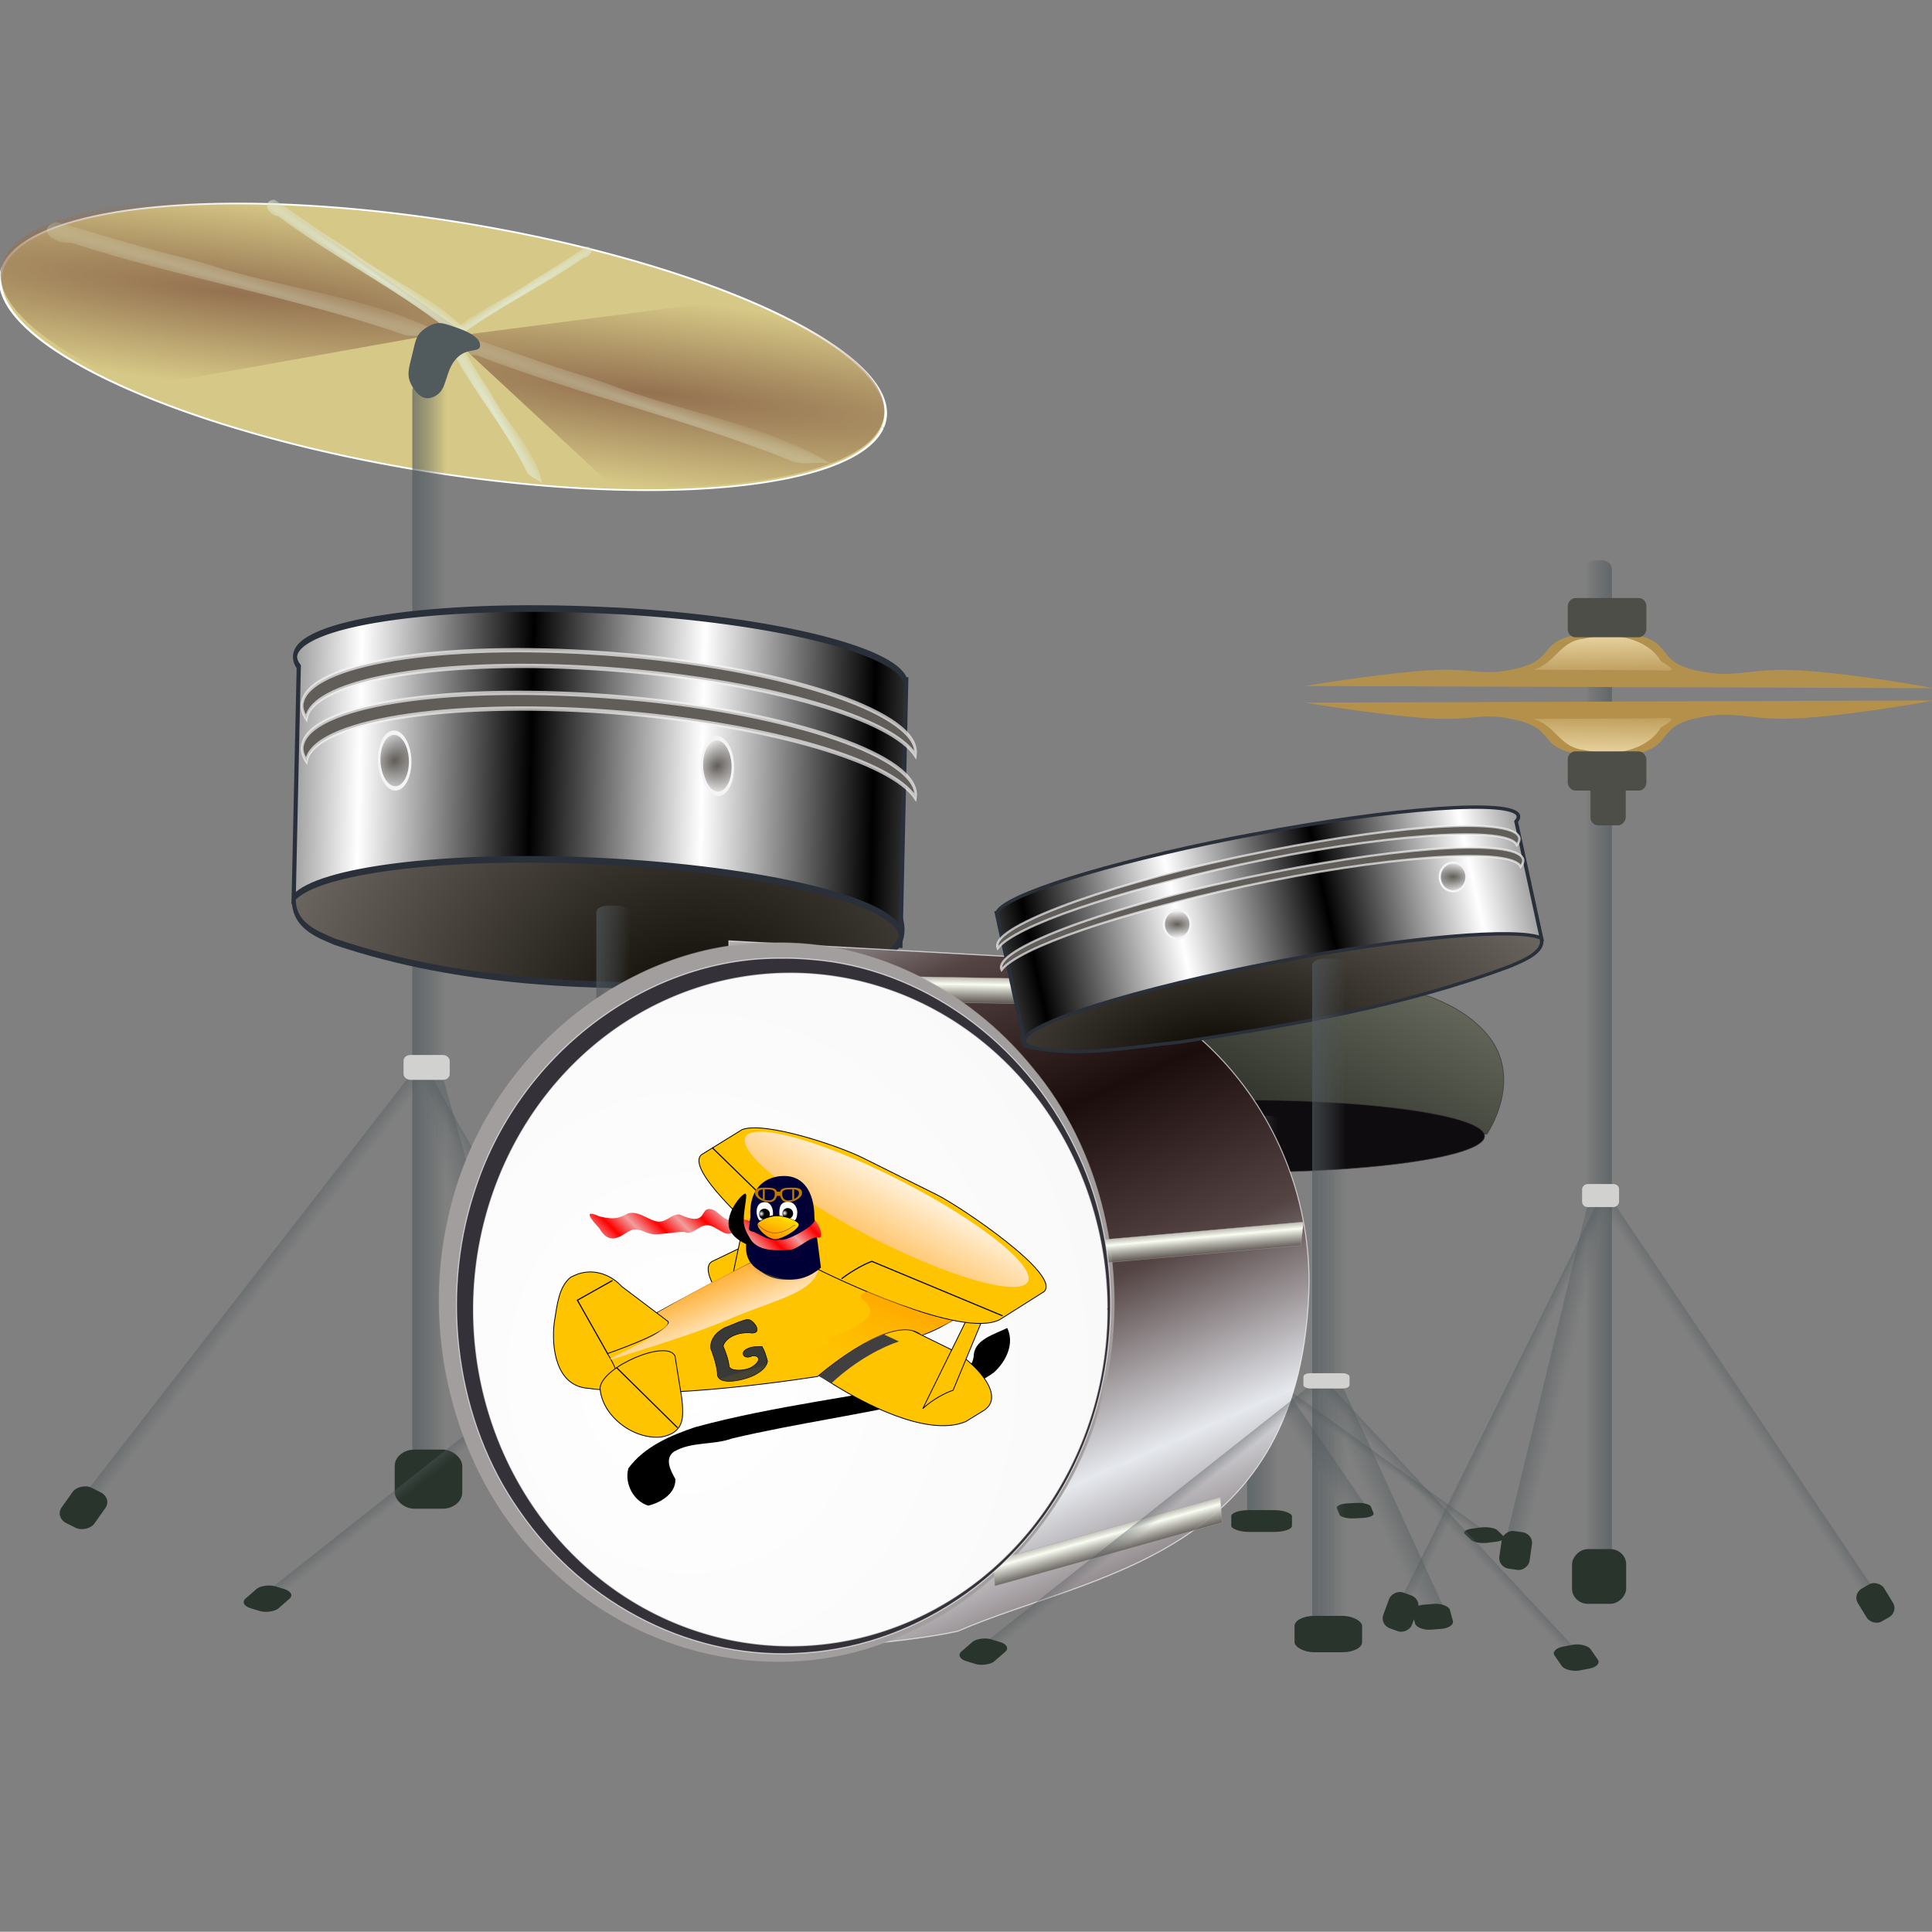 <!--Created with Inkscape (http://www.inkscape.org/)--><svg xmlns:dc="http://purl.org/dc/elements/1.1/" xmlns:cc="http://creativecommons.org/ns#" xmlns:rdf="http://www.w3.org/1999/02/22-rdf-syntax-ns#" xmlns="http://www.w3.org/2000/svg" xmlns:xlink="http://www.w3.org/1999/xlink" xmlns:sodipodi="http://sodipodi.sourceforge.net/DTD/sodipodi-0.dtd" xmlns:inkscape="http://www.inkscape.org/namespaces/inkscape" width="120.015" height="120" sodipodi:version="0.32" inkscape:version="0.91 r13725" sodipodi:docname="drum_kit.svg" inkscape:output_extension="org.inkscape.output.svg.inkscape" version="1.0"><rect width="100%" height="100%" fill="#808080" stroke="none"/><defs><linearGradient inkscape:collect="always" xlink:href="#f" id="J" gradientUnits="userSpaceOnUse" gradientTransform="translate(.943 -16.494)" spreadMethod="reflect" x1="-315.773" y1="1274.077" x2="-274.713" y2="1274.077"/><linearGradient id="a"><stop style="stop-color:#2f322a;stop-opacity:1" offset="0"/><stop style="stop-color:#717466;stop-opacity:1" offset="1"/></linearGradient><linearGradient inkscape:collect="always" id="c"><stop style="stop-color:#947251;stop-opacity:1" offset="0"/><stop style="stop-color:#947251;stop-opacity:0" offset="1"/></linearGradient><linearGradient id="j"><stop style="stop-color:#fff;stop-opacity:1" offset="0"/><stop style="stop-color:#eff0ef;stop-opacity:1" offset="1"/></linearGradient><linearGradient id="i"><stop style="stop-color:#fafdf2;stop-opacity:1" offset="0"/><stop style="stop-color:#59544f;stop-opacity:.835" offset="1"/></linearGradient><linearGradient id="h"><stop style="stop-color:#1b0d0b;stop-opacity:1" offset="0"/><stop offset="0.5" style="stop-color:#544444;stop-opacity:1"/><stop style="stop-color:#e5e8ed;stop-opacity:1" offset="1"/></linearGradient><linearGradient inkscape:collect="always" id="g"><stop style="stop-color:#615d58;stop-opacity:1" offset="0"/><stop style="stop-color:#615d58;stop-opacity:0" offset="1"/></linearGradient><linearGradient inkscape:collect="always" id="f"><stop style="stop-color:#010000;stop-opacity:1" offset="0"/><stop style="stop-color:#010000;stop-opacity:0" offset="1"/></linearGradient><linearGradient id="e"><stop style="stop-color:#0a0700;stop-opacity:1" offset="0"/><stop style="stop-color:#6c6661;stop-opacity:1" offset="1"/></linearGradient><linearGradient inkscape:collect="always" id="p"><stop style="stop-color:#e8d39f;stop-opacity:1" offset="0"/><stop style="stop-color:#e8d39f;stop-opacity:0" offset="1"/></linearGradient><linearGradient inkscape:collect="always" id="b"><stop style="stop-color:#515a5d;stop-opacity:1" offset="0"/><stop style="stop-color:#515a5d;stop-opacity:0" offset="1"/></linearGradient><linearGradient id="o"><stop offset="0" style="stop-color:#f19e9e;stop-opacity:1"/><stop offset="1" style="stop-color:red;stop-opacity:1"/></linearGradient><linearGradient id="n"><stop offset="0" style="stop-color:#ff8200;stop-opacity:1"/><stop offset="1" style="stop-color:#ffe700;stop-opacity:1"/></linearGradient><linearGradient id="m"><stop offset="0" style="stop-color:#fff;stop-opacity:1"/><stop offset="1" style="stop-color:#000;stop-opacity:1"/></linearGradient><linearGradient id="k"><stop offset="0" style="stop-color:#ff9700;stop-opacity:.906"/><stop offset="1" style="stop-color:#fff;stop-opacity:1"/></linearGradient><linearGradient id="l"><stop offset="0" style="stop-color:#ff9700;stop-opacity:.792"/><stop offset="1" style="stop-color:#ffc500;stop-opacity:.071"/></linearGradient><linearGradient inkscape:collect="always" xlink:href="#a" id="q" gradientUnits="userSpaceOnUse" x1="1352.879" y1="918.637" x2="1444.466" y2="743.16"/><linearGradient inkscape:collect="always" xlink:href="#b" id="r" gradientUnits="userSpaceOnUse" gradientTransform="matrix(.474 0 0 .491 553.182 144.401)" x1="310.567" y1="761.123" x2="319.897" y2="761.123"/><linearGradient inkscape:collect="always" xlink:href="#b" id="s" gradientUnits="userSpaceOnUse" x1="310.567" y1="761.123" x2="319.897" y2="761.123"/><linearGradient inkscape:collect="always" xlink:href="#b" id="t" gradientUnits="userSpaceOnUse" gradientTransform="matrix(.403 0 0 .457 -60.76 568.884)" x1="310.567" y1="761.123" x2="319.897" y2="761.123"/><linearGradient inkscape:collect="always" xlink:href="#b" id="u" gradientUnits="userSpaceOnUse" gradientTransform="matrix(.735 0 0 .369 -357.56 658.586)" x1="310.567" y1="761.123" x2="319.897" y2="761.123"/><linearGradient inkscape:collect="always" xlink:href="#b" id="v" gradientUnits="userSpaceOnUse" x1="310.567" y1="761.123" x2="319.897" y2="761.123"/><linearGradient inkscape:collect="always" xlink:href="#p" id="ar" gradientUnits="userSpaceOnUse" gradientTransform="matrix(1.833 0 0 1.376 791.387 -161.04)" x1="-125.005" y1="540.539" x2="-125.385" y2="557.436"/><linearGradient inkscape:collect="always" xlink:href="#b" id="aq" gradientUnits="userSpaceOnUse" x1="310.567" y1="761.123" x2="319.897" y2="761.123"/><linearGradient inkscape:collect="always" xlink:href="#b" id="ap" gradientUnits="userSpaceOnUse" gradientTransform="matrix(.735 0 0 .369 -357.56 658.586)" x1="310.567" y1="761.123" x2="319.897" y2="761.123"/><linearGradient inkscape:collect="always" xlink:href="#b" id="ao" gradientUnits="userSpaceOnUse" gradientTransform="matrix(.403 0 0 .457 -60.76 568.884)" x1="310.567" y1="761.123" x2="319.897" y2="761.123"/><linearGradient inkscape:collect="always" xlink:href="#b" id="an" gradientUnits="userSpaceOnUse" x1="310.567" y1="761.123" x2="319.897" y2="761.123"/><linearGradient inkscape:collect="always" xlink:href="#b" id="am" gradientUnits="userSpaceOnUse" gradientTransform="matrix(.474 0 0 .491 553.182 144.401)" x1="310.567" y1="761.123" x2="319.897" y2="761.123"/><linearGradient inkscape:collect="always" xlink:href="#b" id="al" gradientUnits="userSpaceOnUse" x1="310.567" y1="761.123" x2="319.897" y2="761.123"/><linearGradient inkscape:collect="always" xlink:href="#b" id="D" gradientUnits="userSpaceOnUse" gradientTransform="matrix(.474 0 0 .491 553.182 144.401)" x1="310.567" y1="761.123" x2="319.897" y2="761.123"/><linearGradient inkscape:collect="always" xlink:href="#b" id="E" gradientUnits="userSpaceOnUse" x1="310.567" y1="761.123" x2="319.897" y2="761.123"/><linearGradient inkscape:collect="always" xlink:href="#b" id="F" gradientUnits="userSpaceOnUse" gradientTransform="matrix(.403 0 0 .457 -60.76 568.884)" x1="310.567" y1="761.123" x2="319.897" y2="761.123"/><linearGradient inkscape:collect="always" xlink:href="#b" id="G" gradientUnits="userSpaceOnUse" gradientTransform="matrix(.735 0 0 .369 -357.56 658.586)" x1="310.567" y1="761.123" x2="319.897" y2="761.123"/><linearGradient inkscape:collect="always" xlink:href="#b" id="H" gradientUnits="userSpaceOnUse" x1="310.567" y1="761.123" x2="319.897" y2="761.123"/><linearGradient inkscape:collect="always" xlink:href="#b" id="ak" gradientUnits="userSpaceOnUse" gradientTransform="matrix(.735 0 0 .369 -357.56 658.586)" x1="310.567" y1="761.123" x2="319.897" y2="761.123"/><linearGradient inkscape:collect="always" id="d"><stop style="stop-color:#e0e7cd;stop-opacity:1" offset="0"/><stop style="stop-color:#e0e7cd;stop-opacity:0" offset="1"/></linearGradient><linearGradient inkscape:collect="always" xlink:href="#b" id="aj" gradientUnits="userSpaceOnUse" gradientTransform="matrix(.403 0 0 .457 -60.76 568.884)" x1="310.567" y1="761.123" x2="319.897" y2="761.123"/><linearGradient inkscape:collect="always" xlink:href="#b" id="ai" gradientUnits="userSpaceOnUse" x1="310.567" y1="761.123" x2="319.897" y2="761.123"/><linearGradient inkscape:collect="always" xlink:href="#b" id="M" gradientUnits="userSpaceOnUse" gradientTransform="matrix(.474 0 0 .491 553.182 144.401)" x1="310.567" y1="761.123" x2="319.897" y2="761.123"/><linearGradient inkscape:collect="always" xlink:href="#b" id="N" gradientUnits="userSpaceOnUse" x1="310.567" y1="761.123" x2="319.897" y2="761.123"/><linearGradient inkscape:collect="always" xlink:href="#b" id="O" gradientUnits="userSpaceOnUse" gradientTransform="matrix(.403 0 0 .457 -60.76 568.884)" x1="310.567" y1="761.123" x2="319.897" y2="761.123"/><linearGradient inkscape:collect="always" xlink:href="#b" id="P" gradientUnits="userSpaceOnUse" gradientTransform="matrix(.735 0 0 .369 -357.56 658.586)" x1="310.567" y1="761.123" x2="319.897" y2="761.123"/><linearGradient inkscape:collect="always" xlink:href="#b" id="Q" gradientUnits="userSpaceOnUse" x1="310.567" y1="761.123" x2="319.897" y2="761.123"/><linearGradient inkscape:collect="always" xlink:href="#h" id="R" gradientUnits="userSpaceOnUse" spreadMethod="reflect" x1="-485.601" y1="1112.374" x2="-415.7" y2="1286.66"/><linearGradient inkscape:collect="always" xlink:href="#i" id="S" gradientUnits="userSpaceOnUse" gradientTransform="matrix(.462 0 0 .317 296.863 680.608)" spreadMethod="reflect" x1="-1340" y1="1265.161" x2="-1340" y2="1298.391"/><linearGradient inkscape:collect="always" xlink:href="#i" id="T" gradientUnits="userSpaceOnUse" gradientTransform="matrix(.392 0 0 .295 252.11 805.172)" spreadMethod="reflect" x1="-1340" y1="1265.161" x2="-1340" y2="1298.391"/><linearGradient inkscape:collect="always" xlink:href="#i" id="U" gradientUnits="userSpaceOnUse" gradientTransform="matrix(.462 0 0 .317 35.349 806.333)" spreadMethod="reflect" x1="-1340" y1="1265.161" x2="-1340" y2="1298.391"/><linearGradient inkscape:collect="always" xlink:href="#b" id="ah" gradientUnits="userSpaceOnUse" gradientTransform="matrix(.474 0 0 .491 553.182 144.401)" x1="310.567" y1="761.123" x2="319.897" y2="761.123"/><linearGradient inkscape:collect="always" xlink:href="#k" id="W" gradientUnits="userSpaceOnUse" gradientTransform="matrix(2.088 -.848 .167 .411 -222.15 -6.288)" x1="112.329" y1="705.986" x2="127.971" y2="946.077"/><linearGradient inkscape:collect="always" xlink:href="#k" id="X" gradientUnits="userSpaceOnUse" gradientTransform="scale(2.256 .443)" x1="194.262" y1="545.641" x2="258.65" y2="119.124"/><linearGradient inkscape:collect="always" xlink:href="#l" id="Y" gradientUnits="userSpaceOnUse" gradientTransform="matrix(1.619 0 0 .618 -66.802 -74.621)" x1="322.31" y1="456.883" x2="205.198" y2="580.162"/><linearGradient inkscape:collect="always" xlink:href="#f" id="ae" gradientUnits="userSpaceOnUse" gradientTransform="translate(.943 -16.494)" spreadMethod="reflect" x1="-315.773" y1="1274.077" x2="-274.713" y2="1274.077"/><linearGradient inkscape:collect="always" xlink:href="#o" id="ac" gradientUnits="userSpaceOnUse" gradientTransform="matrix(.522 0 0 .092 87.668 762.46)" spreadMethod="reflect" x1="102.074" y1="1017.73" x2="112.1" y2="1015.953"/><linearGradient inkscape:collect="always" xlink:href="#n" id="ab" gradientUnits="userSpaceOnUse" gradientTransform="scale(1.344 .744)" x1="293.724" y1="633.707" x2="315.15" y2="603.4"/><linearGradient inkscape:collect="always" xlink:href="#p" id="as" gradientUnits="userSpaceOnUse" gradientTransform="matrix(1.833 0 0 -1.376 791.387 1383.904)" x1="-125.005" y1="540.539" x2="-125.385" y2="557.436"/><radialGradient inkscape:collect="always" xlink:href="#m" id="aa" gradientUnits="userSpaceOnUse" cx="398.813" cy="448.455" fx="398.813" fy="448.455" r="3.2"/><radialGradient inkscape:collect="always" xlink:href="#m" id="Z" gradientUnits="userSpaceOnUse" cx="398.813" cy="448.455" fx="398.813" fy="448.455" r="3.2"/><radialGradient inkscape:collect="always" xlink:href="#g" id="af" gradientUnits="userSpaceOnUse" gradientTransform="matrix(1.704 -0 0 .956 97.42 39.262)" cx="-138.373" cy="892.232" fx="-138.373" fy="892.232" r="6.592"/><radialGradient inkscape:collect="always" xlink:href="#g" id="ag" gradientUnits="userSpaceOnUse" gradientTransform="matrix(1.704 -0 0 .956 97.42 39.262)" cx="-138.373" cy="892.232" fx="-138.373" fy="892.232" r="6.592"/><radialGradient inkscape:collect="always" xlink:href="#j" id="V" gradientUnits="userSpaceOnUse" gradientTransform="matrix(3.433 -.184 .184 3.431 2977.983 -3058.257)" cx="-1311.429" cy="1158.017" fx="-1311.429" fy="1158.017" r="186.029"/><radialGradient inkscape:collect="always" xlink:href="#g" id="L" gradientUnits="userSpaceOnUse" gradientTransform="matrix(1.704 -0 0 .956 97.42 39.262)" cx="-138.373" cy="892.232" fx="-138.373" fy="892.232" r="6.592"/><radialGradient inkscape:collect="always" xlink:href="#g" id="K" gradientUnits="userSpaceOnUse" gradientTransform="matrix(1.704 -0 0 .956 97.42 39.262)" cx="-138.373" cy="892.232" fx="-138.373" fy="892.232" r="6.592"/><radialGradient inkscape:collect="always" xlink:href="#e" id="ad" gradientUnits="userSpaceOnUse" gradientTransform="matrix(1.409 .151 -.088 .822 261.775 265.087)" cx="-355.081" cy="1318.502" fx="-355.081" fy="1318.502" r="73.78"/><radialGradient inkscape:collect="always" xlink:href="#d" id="C" gradientUnits="userSpaceOnUse" gradientTransform="matrix(6.154 1.836 -.114 .204 1208.801 514.168)" cx="-238.873" cy="89.08" fx="-238.873" fy="89.08" r="24.508"/><radialGradient inkscape:collect="always" xlink:href="#d" id="B" gradientUnits="userSpaceOnUse" gradientTransform="matrix(5.844 2.115 -.123 .184 1244.709 618.178)" cx="-238.873" cy="89.08" fx="-238.873" fy="89.08" r="24.508"/><radialGradient inkscape:collect="always" xlink:href="#d" id="A" gradientUnits="userSpaceOnUse" gradientTransform="matrix(-2.248 1.519 .074 .085 -741.213 452.112)" cx="-238.873" cy="89.08" fx="-238.873" fy="89.08" r="24.508"/><radialGradient inkscape:collect="always" xlink:href="#d" id="z" gradientUnits="userSpaceOnUse" gradientTransform="matrix(1.416 2.483 -.144 .046 147.037 720.201)" cx="-238.873" cy="89.08" fx="-238.873" fy="89.08" r="24.508"/><radialGradient inkscape:collect="always" xlink:href="#d" id="y" gradientUnits="userSpaceOnUse" gradientTransform="matrix(3.148 2.266 -.104 .126 523.398 620.043)" cx="-238.873" cy="89.08" fx="-238.873" fy="89.08" r="24.508"/><radialGradient inkscape:collect="always" xlink:href="#c" id="x" gradientUnits="userSpaceOnUse" gradientTransform="matrix(-3.271 -.437 .058 -.433 -1075.501 46.077)" cx="-278.022" cy="97.823" fx="-278.022" fy="97.823" r="63.741"/><radialGradient inkscape:collect="always" xlink:href="#c" id="w" gradientUnits="userSpaceOnUse" gradientTransform="matrix(3.271 .437 -.058 .433 638.933 174.974)" cx="-278.022" cy="97.823" fx="-278.022" fy="97.823" r="63.741"/><radialGradient inkscape:collect="always" xlink:href="#e" id="I" gradientUnits="userSpaceOnUse" gradientTransform="matrix(1.409 .151 -.088 .822 261.775 265.087)" cx="-355.081" cy="1318.502" fx="-355.081" fy="1318.502" r="73.78"/></defs><sodipodi:namedview pagecolor="#ffffff" bordercolor="#666666" borderopacity="1.0" inkscape:pageopacity="0.0" inkscape:pageshadow="2" inkscape:zoom="4.7980398" inkscape:cx="81.923895" inkscape:cy="65.226217" inkscape:document-units="px" inkscape:current-layer="g3171" inkscape:window-width="1118" inkscape:window-height="706" inkscape:window-x="203" inkscape:window-y="0" showgrid="false" fit-margin-top="0" fit-margin-left="0" fit-margin-right="0" fit-margin-bottom="0" inkscape:window-maximized="0"/><g inkscape:label="Layer 1" inkscape:groupmode="layer"><path inkscape:connector-curvature="0" style="fill:url(#q);fill-opacity:1;stroke:#393031;stroke-width:.629;stroke-miterlimit:4;stroke-opacity:.683;stroke-dasharray:none" d="M1395.438 831.906c-94.435.749-155.547 13.273-186.282 41.125-30.734 27.852-2.375 90.532-2.375 90.532h389.875s30.097-45.714 0-82.625c-31.906-39.13-97.67-49.032-194.937-49.032-2.102 0-4.196-.016-6.282 0z" sodipodi:nodetypes="czcczsc" transform="matrix(.078 0 0 .075 -32.17 -1.825)"/><path sodipodi:type="arc" style="fill:#0f0c0f;fill-opacity:1;stroke:#393031;stroke-width:.629;stroke-miterlimit:4;stroke-opacity:.683;stroke-dasharray:none" sodipodi:cx="1401.7156" sodipodi:cy="880.62885" sodipodi:rx="179.86049" sodipodi:ry="29.885033" d="M1581.576 880.629a179.86 29.885 0 0 1-179.736 29.885 179.86 29.885 0 0 1-179.985-29.844 179.86 29.885 0 0 1 179.487-29.926 179.86 29.885 0 0 1 180.233 29.802" sodipodi:start="0" sodipodi:end="6.280412" sodipodi:open="true" transform="matrix(.083 0 0 .075 -39.05 4.527)"/><g transform="matrix(.203 0 0 .069 14.427 29.622)"><rect style="opacity:.411;fill:url(#r);fill-opacity:1;stroke:none" width="4.424" height="182.77" x="700.435" y="427.09" ry="1.679" transform="matrix(.778 .629 -.541 .841 0 0)"/><rect style="opacity:.411;fill:url(#s);fill-opacity:1;stroke:none" width="9.33" height="371.88" x="310.567" y="575.182" ry="3.416"/><rect style="opacity:.411;fill:url(#t);fill-opacity:1;stroke:none" width="3.762" height="170.08" x="64.454" y="831.944" ry="1.562" transform="matrix(-.673 .739 .428 .904 0 0)"/><rect style="opacity:.411;fill:url(#u);fill-opacity:1;stroke:none" width="6.859" height="137.39" x="-129.265" y="871.086" ry="1.312" transform="matrix(-.925 .379 .227 .974 0 0)" rx="0"/><rect style="opacity:.411;fill:url(#v);fill-opacity:1;stroke:none" width="9.33" height="371.88" x="310.567" y="575.182" ry="3.416"/><rect style="fill:#d1d1cf;fill-opacity:1;stroke:none" width="12.686" height="8.258" x="308.146" y="799.136" ry="1.871"/><rect style="fill:#29342c;fill-opacity:1;stroke:none" width="18.571" height="19.643" x="305.714" y="930.219" ry="5.442"/><rect style="fill:#29342c;fill-opacity:1;stroke:none" width="10.478" height="13.642" x="37.815" y="1019.368" ry="3.779" transform="matrix(.938 -.347 .334 .943 0 0)"/><rect style="fill:#29342c;fill-opacity:1;stroke:none" width="10.478" height="13.642" x="207.66" y="964.562" ry="3.779" transform="matrix(.989 -.15 .137 .991 0 0)"/><rect style="fill:#29342c;fill-opacity:1;stroke:none" width="10.478" height="13.642" x="-675.227" y="692.858" ry="3.779" transform="matrix(-.856 -.516 -.505 .863 0 0)"/></g><path transform="matrix(.158 .029 -.045 .103 82.37 .357)" sodipodi:open="true" sodipodi:end="6.280412" sodipodi:start="0" d="M-94.286 280.934a172.857 71.429 0 0 1-172.737 71.428A172.857 71.429 0 0 1-440 281.032a172.857 71.429 0 0 1 172.498-71.527 172.857 71.429 0 0 1 173.216 71.23" sodipodi:ry="71.428574" sodipodi:rx="172.85715" sodipodi:cy="280.93362" sodipodi:cx="-267.14285" style="fill:#d6c886;fill-opacity:1;stroke:#fff;stroke-width:1;stroke-miterlimit:4;stroke-opacity:1;stroke-dasharray:none" sodipodi:type="arc"/><path inkscape:connector-curvature="0" sodipodi:nodetypes="cscccc" d="M-277.563 67.969c-32.753.308-56.586 6.654-61.343 18.219-4.681 11.378 10.132 25.28 36.844 37.5l88.537-16.932-51.6-38.6c-4.272-.145-8.416-.225-12.438-.187z" style="fill:url(#w);fill-opacity:1;stroke:none" transform="matrix(.226 0 0 .211 76.817 -2.029)"/><path inkscape:connector-curvature="0" sodipodi:nodetypes="cscccc" d="M-159.006 153.082c32.754-.308 56.586-6.654 61.343-18.219 4.682-11.378-10.131-25.28-36.843-37.5l-81.387 11.336 44.45 44.196c4.272.145 8.415.225 12.437.187z" style="fill:url(#x);fill-opacity:1;stroke:none" transform="matrix(.226 0 0 .211 76.817 -2.029)"/><path inkscape:connector-curvature="0" sodipodi:nodetypes="cccccccc" d="M-264.482 68.327c-3.697.472-1.662 4.743 1.072 4.936 14.775 11.927 31.892 21.042 46.444 33.223 1.761 1.68 4.17.97 6.516 2.041 2.496.482 1.888.945-.114-.248-7.994-9.816-20.171-15.274-30.337-22.774-2.4-1.894-4.844-3.714-7.451-5.355-5.516-3.772-10.761-7.873-16.13-11.823z" style="fill:url(#y);fill-opacity:1;fill-rule:nonzero;stroke:none" transform="matrix(.226 0 0 .211 76.817 -2.029)"/><path inkscape:connector-curvature="0" sodipodi:nodetypes="cccccccc" d="M-214.587 108.461c-3.172-.925-3.608 2.463-1.524 3.492 6.02 12.477 15.26 23.942 20.98 36.506.593 1.652 2.853 1.998 4.205 3.457 1.756 1.133 1.048 1.226.029-.196-1.637-8.887-8.705-16.391-13.187-24.527-.999-1.999-2.068-3.965-3.354-5.873-2.575-4.225-4.776-8.57-7.149-12.859z" style="fill:url(#z);fill-opacity:1;fill-rule:nonzero;stroke:none" transform="matrix(.226 0 0 .211 76.817 -2.029)"/><path inkscape:connector-curvature="0" sodipodi:nodetypes="cccccccc" d="M-178.74 82.198c2.64.317 1.187 3.18-.765 3.31-10.548 7.997-22.767 14.108-33.156 22.275-1.258 1.127-2.977.65-4.652 1.369-1.782.322-1.348.633.081-.167 5.707-6.58 14.4-10.24 21.658-15.27 1.713-1.269 3.458-2.49 5.32-3.59 3.938-2.529 7.682-5.278 11.515-7.927z" style="fill:url(#A);fill-opacity:1;fill-rule:nonzero;stroke:none" transform="matrix(.226 0 0 .211 76.817 -2.029)"/><path inkscape:connector-curvature="0" sodipodi:nodetypes="cccccccc" d="M-212.406 108.207c-5.771 1.468-1.016 6.374 3.44 5.972 27.876 11.558 58.532 19.015 86.138 30.945 3.414 1.705 7.033.24 11.174 1.038 4.174.018 3.359.747-.27-.286-16.253-10.494-37.705-14.505-56.64-21.566-4.512-1.823-9.069-3.542-13.827-4.997-10.17-3.456-20.02-7.39-30.015-11.106z" style="opacity:.411;fill:url(#B);fill-opacity:1;fill-rule:nonzero;stroke:none" transform="matrix(.226 0 0 .211 76.817 -2.029)"/><path inkscape:connector-curvature="0" sodipodi:nodetypes="cccccccc" d="M-324.428 74.918c-5.837 1.962-.614 6.835 3.943 6.097 29.453 10.314 61.489 16.084 90.69 26.813 3.627 1.57 7.25-.238 11.563.32 4.295-.272 3.506.557-.297-.285-17.427-9.998-39.763-12.755-59.716-18.923-4.764-1.619-9.568-3.124-14.56-4.335-10.695-2.957-21.091-6.443-31.623-9.687z" style="opacity:.411;fill:url(#C);fill-opacity:1;fill-rule:nonzero;stroke:none" transform="matrix(.226 0 0 .211 76.817 -2.029)"/><path inkscape:connector-curvature="0" sodipodi:nodetypes="csssssss" d="M-219.93 125.994c3-2 2.333-6.998 5.332-10.664 3-3.665 6.665-1.666 6.665-3.998 0-2.333-3-3.999-6.665-5.332-3.665-1.333-4.998-2-7.997 0-3 2-3 3.666-3.999 7.998-1 4.332-1.666 6.33 0 9.33 1.666 2.999 3.666 4.665 6.665 2.666z" style="fill:#515a5d;fill-opacity:1;fill-rule:evenodd;stroke:none" transform="matrix(.226 0 0 .211 76.817 -2.029)"/><g transform="matrix(.226 0 0 .187 -44.572 -83.903)"><rect transform="matrix(.778 .629 -.541 .841 0 0)" ry="1.679" y="427.09" x="700.435" height="182.77" width="4.424" style="opacity:.411;fill:url(#D);fill-opacity:1;stroke:none"/><rect ry="3.416" y="575.182" x="310.567" height="371.88" width="9.33" style="opacity:.411;fill:url(#E);fill-opacity:1;stroke:none"/><rect transform="matrix(-.673 .739 .428 .904 0 0)" ry="1.562" y="831.944" x="64.454" height="170.08" width="3.762" style="opacity:.411;fill:url(#F);fill-opacity:1;stroke:none"/><rect rx="0" transform="matrix(-.925 .379 .227 .974 0 0)" ry="1.312" y="871.086" x="-129.265" height="137.39" width="6.859" style="opacity:.411;fill:url(#G);fill-opacity:1;stroke:none"/><rect ry="3.416" y="575.182" x="310.567" height="371.88" width="9.33" style="opacity:.411;fill:url(#H);fill-opacity:1;stroke:none"/><rect ry="1.871" y="799.136" x="308.146" height="8.258" width="12.686" style="fill:#d1d1cf;fill-opacity:1;stroke:none"/><rect ry="5.442" y="930.219" x="305.714" height="19.643" width="18.571" style="fill:#29342c;fill-opacity:1;stroke:none"/><rect transform="matrix(.938 -.347 .334 .943 0 0)" ry="3.779" y="1019.368" x="37.815" height="13.642" width="10.478" style="fill:#29342c;fill-opacity:1;stroke:none"/><rect transform="matrix(.989 -.15 .137 .991 0 0)" ry="3.779" y="964.562" x="207.66" height="13.642" width="10.478" style="fill:#29342c;fill-opacity:1;stroke:none"/><rect transform="matrix(-.856 -.516 -.505 .863 0 0)" ry="3.779" y="692.858" x="-675.227" height="13.642" width="10.478" style="fill:#29342c;fill-opacity:1;stroke:none"/></g><g><path inkscape:connector-curvature="0" d="M-335.467 1268.756c-21.526.575-43.645.327-64.467 6.065-3.931.466-7.174 5.785-2.58 7.908 12.305 5.317 26.39 5.111 39.634 6.413 31.352 1.348 63.213 1.87 94.126-3.767 3.632-.919 11.342-2.17 9.773-7.432-4.828-5.31-13.324-4.825-19.94-6.333-18.67-2.428-37.691-2.909-56.546-2.854z" style="fill:url(#I);fill-opacity:1;stroke:#2a3039;stroke-width:.961;stroke-miterlimit:4;stroke-opacity:1;stroke-dasharray:none" transform="matrix(-.259 -.012 -.009 .41 -37.252 -471.73)"/><path inkscape:connector-curvature="0" d="M-335.651 1233.319c-36.456.282-65.703 3.946-68.469 8.5h-.219v.562c-.002.036 0 .09 0 .125s-.002.09 0 .125v37.75c.508-5.018 33.147-9.062 73.282-9.062 36.435 0 66.7 3.346 72.343 7.718v-35.03c.621-.482.938-.998.938-1.5v-.032c-.112-5.063-32.902-9.156-73.281-9.156H-335.651zm-68.688 47.312v1.219h.782c-.468-.4-.74-.804-.782-1.219z" style="fill:#fff;fill-opacity:1;stroke:none" transform="matrix(-.259 -.012 -.009 .41 -37.252 -471.73)"/><path inkscape:connector-curvature="0" d="M-335.651 1233.319c-36.456.282-65.703 3.946-68.469 8.5h-.219v.562c-.002.036 0 .09 0 .125s-.002.09 0 .125v37.75c.508-5.018 33.147-9.062 73.282-9.062 36.435 0 66.7 3.346 72.343 7.718v-35.03c.621-.482.938-.998.938-1.5v-.032c-.112-5.063-32.902-9.156-73.281-9.156H-335.651zm-68.688 47.312v1.219h.782c-.468-.4-.74-.804-.782-1.219z" style="fill:url(#J);fill-opacity:1;stroke:#2a3039;stroke-width:1;stroke-miterlimit:4;stroke-opacity:1;stroke-dasharray:none" transform="matrix(-.259 -.012 -.009 .41 -37.252 -471.73)"/><path inkscape:connector-curvature="0" style="fill:#615d58;fill-opacity:1;stroke:#f4f4f6;stroke-width:.653;stroke-miterlimit:4;stroke-opacity:.683;stroke-dasharray:none" d="M-195.682 886.444c-38.389 8.985-67.284 20.763-64.888 26.533.006.015.01.022.015.037 4.665-6.386 32.07-16.677 66.66-24.593 38.262-8.757 71.44-11.483 75.729-6.235l.262.486c.666-.912.904-1.746.598-2.482l-.332-.51c-4.29-5.248-37.467-2.522-75.73 6.235-.772.176-1.549.35-2.314.53z" transform="matrix(-.256 .07 .043 .404 -49.104 -303.71)"/><path sodipodi:type="arc" style="fill:url(#K);fill-opacity:1;stroke:#f4f4f6;stroke-width:1;stroke-miterlimit:4;stroke-opacity:1;stroke-dasharray:none" sodipodi:cx="-138.373" sodipodi:cy="892.23242" sodipodi:rx="6.0918932" sodipodi:ry="6.3819828" d="M-132.281 892.232a6.092 6.382 0 0 1-6.088 6.382 6.092 6.382 0 0 1-6.096-6.373 6.092 6.382 0 0 1 6.08-6.39 6.092 6.382 0 0 1 6.104 6.364" sodipodi:start="0" sodipodi:end="6.280412" sodipodi:open="true" transform="matrix(-.155 .042 .029 .268 -22.806 -186.061)"/><path sodipodi:type="arc" style="fill:url(#L);fill-opacity:1;stroke:#f4f4f6;stroke-width:1;stroke-miterlimit:4;stroke-opacity:1;stroke-dasharray:none" sodipodi:cx="-138.373" sodipodi:cy="892.23242" sodipodi:rx="6.0918932" sodipodi:ry="6.3819828" d="M-132.281 892.232a6.092 6.382 0 0 1-6.088 6.382 6.092 6.382 0 0 1-6.096-6.373 6.092 6.382 0 0 1 6.08-6.39 6.092 6.382 0 0 1 6.104 6.364" sodipodi:start="0" sodipodi:end="6.280412" sodipodi:open="true" transform="matrix(-.155 .042 .029 .268 -2.761 -185.726)"/><path inkscape:connector-curvature="0" style="fill:#615d58;fill-opacity:1;stroke:#f4f4f6;stroke-width:.653;stroke-miterlimit:4;stroke-opacity:.683;stroke-dasharray:none" d="M-194.635 892.82c-38.389 8.984-67.284 20.762-64.888 26.533l.016.037c4.664-6.387 32.069-16.678 66.658-24.594 38.263-8.757 71.44-11.483 75.73-6.234l.262.485c.666-.912.904-1.746.599-2.481l-.333-.51c-4.29-5.249-37.466-2.523-75.73 6.234-.771.177-1.549.35-2.314.53z" transform="matrix(-.256 .07 .043 .404 -49.104 -303.71)"/><g transform="matrix(.226 0 0 .115 -33.142 -9.888)"><rect style="opacity:.411;fill:url(#M);fill-opacity:1;stroke:none" width="4.424" height="182.77" x="700.435" y="427.09" ry="1.679" transform="matrix(.778 .629 -.541 .841 0 0)"/><rect style="opacity:.411;fill:url(#N);fill-opacity:1;stroke:none" width="9.33" height="371.88" x="310.567" y="575.182" ry="3.416"/><rect style="opacity:.411;fill:url(#O);fill-opacity:1;stroke:none" width="3.762" height="170.08" x="64.454" y="831.944" ry="1.562" transform="matrix(-.673 .739 .428 .904 0 0)"/><rect style="opacity:.411;fill:url(#P);fill-opacity:1;stroke:none" width="6.859" height="137.39" x="-129.265" y="871.086" ry="1.312" transform="matrix(-.925 .379 .227 .974 0 0)" rx="0"/><rect style="opacity:.411;fill:url(#Q);fill-opacity:1;stroke:none" width="9.33" height="371.88" x="310.567" y="575.182" ry="3.416"/><rect style="fill:#d1d1cf;fill-opacity:1;stroke:none" width="12.686" height="8.258" x="308.146" y="799.136" ry="1.871"/><rect style="fill:#29342c;fill-opacity:1;stroke:none" width="18.571" height="19.643" x="305.714" y="930.219" ry="5.442"/><rect style="fill:#29342c;fill-opacity:1;stroke:none" width="10.478" height="13.642" x="37.815" y="1019.368" ry="3.779" transform="matrix(.938 -.347 .334 .943 0 0)"/><rect style="fill:#29342c;fill-opacity:1;stroke:none" width="10.478" height="13.642" x="207.66" y="964.562" ry="3.779" transform="matrix(.989 -.15 .137 .991 0 0)"/><rect style="fill:#29342c;fill-opacity:1;stroke:none" width="10.478" height="13.642" x="-675.227" y="692.858" ry="3.779" transform="matrix(-.856 -.516 -.505 .863 0 0)"/></g></g><g transform="matrix(.106 0 0 .117 119.965 -62.337)"><path inkscape:connector-curvature="0" sodipodi:nodetypes="ccsczcccccc" d="m-704.58 1032.35 1.343 83.985c-20.658 27.686-32.75 61.233-32.75 97.392 0 37.966 13.328 73.066 35.907 101.51 0 0-94.197 96.241-1.639 94.275 92.453-1.964 131.451-10.703 131.451-10.703 77.996-30.777 202.83-38.838 205.688-185.082v-.48c-.276-91.963-78.712-166.918-177.032-171.098l-.093-1.563-162.875-8.236z" style="fill:url(#R);fill-opacity:1;stroke:#f4f4f6;stroke-width:.617;stroke-miterlimit:4;stroke-opacity:.683;stroke-dasharray:none"/><rect transform="matrix(1 .016 -.194 .981 0 0)" y="1078.019" x="-391.475" height="13.569" width="137.404" style="fill:url(#S);fill-opacity:1;stroke:#a7a29f;stroke-width:.241;stroke-miterlimit:4;stroke-opacity:.683;stroke-dasharray:none"/><path inkscape:connector-curvature="0" d="M-679.031 1033.531c-85.87-.588-169.254 60.794-189.603 144.872-17.316 66.457 5.922 141.478 58.134 185.91 53.246 47.479 133.064 63.721 200.552 39.267 61.533-21.16 112.546-73.737 126.401-138.06 13.618-58.176-2.794-122.56-43.547-166.145-38.005-42.267-94.833-67.294-151.937-65.844z" style="fill:#a39e9e;fill-opacity:1;stroke:#a7a29f;stroke-width:.629;stroke-miterlimit:4;stroke-opacity:.683;stroke-dasharray:none"/><rect transform="matrix(.997 -.08 -.131 .991 0 0)" y="1174.95" x="-330.855" height="12.625" width="116.369" style="fill:url(#T);fill-opacity:1;stroke:#a7a29f;stroke-width:.214;stroke-miterlimit:4;stroke-opacity:.683;stroke-dasharray:none"/><rect transform="matrix(.969 -.245 .069 .998 0 0)" y="1203.743" x="-652.988" height="13.569" width="137.403" style="fill:url(#U);fill-opacity:1;stroke:#a7a29f;stroke-width:.241;stroke-miterlimit:4;stroke-opacity:.683;stroke-dasharray:none"/><path inkscape:connector-curvature="0" d="M-675.031 1041.531c-77.758-.226-153.745 51.045-179.125 125.031-19.897 55.852-9.89 121.468 26.544 168.17 38.675 51.182 104.002 80.4 168.077 75.612 66.905-4.173 131.08-44.535 160.348-105.281 24.918-50.593 24.674-113.188-2.512-162.846-30.047-56.713-90.347-95.563-154.419-100.041-6.29-.517-12.603-.75-18.913-.645z" style="fill:#353138;fill-opacity:1;stroke:#f4f4f6;stroke-width:.629;stroke-miterlimit:4;stroke-opacity:.683;stroke-dasharray:none"/><path transform="translate(582.857 105.714)" sodipodi:open="true" sodipodi:end="6.280412" sodipodi:start="0" d="M-1065.714 1122.362a185.714 178.571 0 0 1-185.586 178.572 185.714 178.571 0 0 1-185.843-178.324 185.714 178.571 0 0 1 185.328-178.819 185.714 178.571 0 0 1 186.1 178.076" sodipodi:ry="178.57143" sodipodi:rx="185.71428" sodipodi:cy="1122.3622" sodipodi:cx="-1251.4286" style="fill:url(#V);fill-opacity:1;stroke:#f4f4f6;stroke-width:.629;stroke-miterlimit:4;stroke-opacity:.683;stroke-dasharray:none" sodipodi:type="arc"/><path inkscape:connector-curvature="0" d="M-541.942 1238.056c-6.958 3.185-17.887 5.667-19.108 13.684.04 8.514-10.63 12.463-18.778 13.054-47.906 9.46-97.167 14.041-144.475 25.71-14.623 4.448-30.078 10.505-39.193 21.884-2.425 7.834 2.848 17.4 11.649 19.797 7.44-1.594 16.267-6.513 15.895-14.112-2.687-4.207-6.588-10.864-.832-14.54 10.264-5.487 23.091-3.373 34.104-7.017 37.776-8.052 76.503-12.665 114.226-20.789 13.539-3.42 27.712-6.693 39.118-14.197 7.13-5.761 12.316-15.39 7.853-23.675l-.459.201z" style="fill:#000;fill-opacity:1;fill-rule:nonzero;stroke:none"/><path inkscape:connector-curvature="0" style="font-size:12px;fill:#ffc400;fill-opacity:1;fill-rule:evenodd;stroke:#000;stroke-opacity:1" d="M387.649 221.381c-28.501-17.25-130.313-85.979-157.535-73.009l-32.04 15.265c-25.602 10.127 33.095 80.816 61.596 98.066l91.035 55.884c28.501 17.25 110.435 63.317 159.423 43.168l22.099-13.49c27.272-16.808-6.841-55.31-35.342-72.56L387.649 221.38z" sodipodi:nodetypes="csccccccc" transform="matrix(.474 0 0 .433 -807.63 1131.385)"/><path inkscape:connector-curvature="0" style="font-size:12px;fill:#ffc400;fill-opacity:1;fill-rule:evenodd;stroke:#000;stroke-opacity:1" d="m253.635 32.001-30.582 145.02 26.34-12.727 18.596-140.503L253.635 32z" sodipodi:nodetypes="ccccc" transform="matrix(.474 0 0 .433 -807.63 1131.385)"/><path inkscape:connector-curvature="0" style="font-size:12px;fill:#ffc400;fill-opacity:1;fill-rule:evenodd;stroke:#000;stroke-opacity:1" d="M321.043 131.35c-14.256 14.09-37.994 59.908-74.273 33.521C177.155 200.434 24.696 278.763 30.435 296.36l11.604 12.113c11.477 35.192 233.102 5.045 284.998-3.092 33-27.437 99.714-74.878 128.705-50.695 23.517-6.52 88.054-42.244 83.258-79.107l-13-36.961c-16.49-35.192-49.05-54.283-84.242-42.806L321.043 131.35z" sodipodi:nodetypes="cccccccccc" transform="matrix(.474 0 0 .433 -807.63 1131.385)"/><path inkscape:connector-curvature="0" style="font-size:12px;fill:#ffc400;fill-opacity:1;fill-rule:evenodd;stroke:#000;stroke-opacity:1" d="m522.176 213.764-65.07 131.047c12.48-11.86 30.586-20.597 37.44-22.458l47.877-114.343-20.247 5.754z" sodipodi:nodetypes="ccccc" transform="matrix(.474 0 0 .433 -807.63 1131.385)"/><path inkscape:connector-curvature="0" style="font-size:12px;fill:#ffc400;fill-opacity:1;fill-rule:evenodd;stroke:#000;stroke-opacity:1" d="M21.702 183.717c-14.29 11.44-16.627 32.846-20.221 55.488-3.785 30.42 1.962 78.523 42.688 80.748 16.678 2.623 54.778 6.872 23.058-42.564 25.185-9.044 79.862-28.946 74.978-39.431L85.074 195.14c-14.78-15.96-37.858-23.308-58.83-13.54l-4.542 2.117z" sodipodi:nodetypes="cccccccc" transform="matrix(.474 0 0 .433 -807.63 1131.385)"/><path inkscape:connector-curvature="0" style="font-size:12px;fill:#ffc400;fill-opacity:1;fill-rule:evenodd;stroke:#000;stroke-opacity:1" d="M133.405 379.651c-35.116 3.275-73.572-26.858-75.28-60.332 2.662-26.16 83.025-60.008 92.629-38.96l8.436 52.035c2.626 24.02 2.89 42.135-25.785 47.257z" sodipodi:nodetypes="ccccc" transform="matrix(.474 0 0 .433 -807.63 1131.385)"/><path inkscape:connector-curvature="0" style="font-size:12px;fill:#333332;fill-opacity:1;fill-rule:evenodd;stroke-width:1" d="M319.739 136.872c20.552 4.035 20.781 33.366-14.038 50.762-23.413 5.011-59.747-1.895-59.747-22.652 33.747 15.15 35.778 2.726 42.452.954 22.35-18.797 27.199-35.057 31.333-29.064z" sodipodi:nodetypes="ccccc" transform="matrix(.474 0 0 .433 -807.63 1131.385)"/><path inkscape:connector-curvature="0" style="fill:none;stroke:#000;stroke-width:1pt;stroke-linecap:butt;stroke-linejoin:miter;stroke-opacity:1" d="m78.524 294.54 75.372 73.702" sodipodi:nodetypes="cc" transform="matrix(.474 0 0 .433 -807.63 1131.385)"/><path inkscape:connector-curvature="0" style="fill:none;stroke:#000;stroke-width:1pt;stroke-linecap:butt;stroke-linejoin:miter;stroke-opacity:1" d="m73.513 187.634-43.43 24.22 37.34 65.493" sodipodi:nodetypes="ccc" transform="matrix(.474 0 0 .433 -807.63 1131.385)"/><path inkscape:connector-curvature="0" style="font-size:12px;fill:url(#W);fill-opacity:1;fill-rule:evenodd;stroke-width:1" d="M329.069 168.977c-3.23 32.401-48.332 40.356-103.89 62.924-47.297 20.675-104.799 36.972-152.247 52.542-14.63 1.025 53.11-22.754 70.68-44.907.668-2.169-3.149-3.394-14.366-12.61 33.297-19.037 62.775-35.935 116.662-61.843 23.819 34.226 71.356 21.605 83.16 3.894z" sodipodi:nodetypes="ccccccc" transform="matrix(.474 0 0 .433 -807.63 1131.385)"/><path inkscape:connector-curvature="0" style="font-size:12px;fill:#ffc400;fill-rule:evenodd;stroke:#000;stroke-width:1" d="M384.509 38.1C354.809 23.006 261.978-7.918 233.74 2.66l-50.034 30.642c-21.08 16.745 62.196 91.045 87.27 111.505 40.583-20.366 73.093 8.443 47.728 24.8 29.7 15.092 186.089 89.872 233.45 66.15l54.785-34.345c22.497-20.2-101.624-103.191-131.325-118.284L384.51 38.1z" sodipodi:nodetypes="ccccccccc" transform="matrix(.474 0 0 .433 -807.63 1131.385)"/><path sodipodi:type="arc" style="fill:url(#X);fill-opacity:1;fill-rule:evenodd;stroke:none" d="M718.28 114.423a191.263 37.584 0 0 1-191.263 37.584 191.263 37.584 0 0 1-191.263-37.584 191.263 37.584 0 0 1 191.263-37.584 191.263 37.584 0 0 1 191.262 37.584z" sodipodi:cx="527.0166" sodipodi:cy="114.42296" sodipodi:rx="191.26279" sodipodi:ry="37.584381" transform="matrix(.433 .2 -.209 .408 -816.41 1022.781)"/><path inkscape:connector-curvature="0" style="font-size:12px;fill:#413f3f;fill-opacity:1;fill-rule:evenodd" d="m328.446 304.846 16.106 8.41c31.302-28.802 63.873-44.604 83.085-50.836l-19.856-9.142c-16.712 6.463-58.033 32.105-79.335 51.568z" sodipodi:nodetypes="ccccc" transform="matrix(.474 0 0 .433 -807.63 1131.385)"/><path inkscape:connector-curvature="0" style="fill:none;stroke:#000;stroke-width:1pt;stroke-linecap:butt;stroke-linejoin:miter;stroke-opacity:1" d="m196.76 24.774 74.731 72.243c-2.38 1.403-16.01 10.306-29.641 19.21" sodipodi:nodetypes="ccc" transform="matrix(.474 0 0 .433 -807.63 1131.385)"/><path inkscape:connector-curvature="0" style="fill:none;stroke:#000;stroke-width:1pt;stroke-linecap:butt;stroke-linejoin:miter;stroke-opacity:1" d="M356.666 185.543c16.272-12.098 31.295-19.196 37.567-21.295l161.509 66.76" sodipodi:nodetypes="ccc" transform="matrix(.474 0 0 .433 -807.63 1131.385)"/><path inkscape:connector-curvature="0" style="font-size:12px;fill:#393938;fill-opacity:1;fill-rule:evenodd;stroke:#000;stroke-width:.67" d="M240.25 235.523c-6.497.962-13.226 4.206-28.225 10.164-11.653 5.906-18.556 16.032-16.911 25.916.62 1.19 6.848 17.39 7.99 29.34-1.404 18.394 37.866 8.102 48.483 1.344 11.03-6.307 12.912-11.947 13.556-15.89-2.823-8.616-2.48-10.166-6.834-17.799-8.012.522-11.714-.366-18.612 3.013-9.673 4.737-3.187 13.748 6.625 8.511 10.306-.988 11.047 7.914-2.89 14.926-10.591 4.134-23.678 3.333-25.737-1.749-.636-8.36-4.967-19.528-7.392-25.076 1.864-8.892 16.601-18.482 36.392-16.008 7.83-.765 5.612-5.811 4.42-8.426-2.315-4.112-7.252-8.84-10.864-8.266z" sodipodi:nodetypes="cccccccccccccsc" transform="matrix(.474 0 0 .433 -807.63 1131.385)"/><path inkscape:connector-curvature="0" style="font-size:12px;fill:url(#Y);fill-opacity:1;fill-rule:evenodd;stroke-width:1" d="m495.747 237.265-40.098 17.542c-23.422-21.415-79.982 11.281-125.14 46.335-30.817 6.402-59.503 10.795-77.37 13.36-211.498 25.056 144.435-49.876 80.96-53.37 113.588-40.242 18.92-49.918 55.026-59.94 34.434 13.46 81.006 33.776 106.622 36.073z" sodipodi:nodetypes="ccccccc" transform="matrix(.474 0 0 .433 -807.63 1131.385)"/><path inkscape:connector-curvature="0" style="font-size:12px;fill:#000037;fill-rule:evenodd" d="M159.128 842.045c-3.706 0-7.657 2.293-7.273 8.828l-.518 3.81c-1.037 3.707-.295 6.468 3.375 8.19 3.39 1.295 7.588 2.982 12.458-1.084l-1.41-10.721c.001-6.104-2.788-9.023-6.494-9.023h-.138z" sodipodi:nodetypes="cccccccc" transform="matrix(2.7 0 0 2.466 -1102.009 -919.315)"/><g style="font-size:12px"><g transform="matrix(.592 0 0 .541 -911.175 953.047)"><rect style="font-size:12px;fill:#bc7900;fill-rule:evenodd" width="7.087" height="4.134" x="398.637" y="388.586" transform="rotate(.59)"/><path inkscape:connector-curvature="0" style="font-size:12px;fill:#bc7900;fill-rule:evenodd" d="M396.656 394.144c-.05 4.892-2.03 8.838-8.063 8.776-6.034-.062-13.837-4.108-13.787-9 .05-4.893 4.946-5.265 10.98-5.203 6.033.062 10.92.534 10.87 5.427zm-2.152.39c-.039 3.743-1.553 6.762-6.169 6.715-4.616-.048-10.585-3.143-10.547-6.886.039-3.743 3.784-4.028 8.4-3.98 4.616.047 8.354.409 8.316 4.152zm-11.9-4.138-.048 9.52 1.87.759.049-10.332-1.871.053z" sodipodi:nodetypes="ccccccccccccccc"/><path inkscape:connector-curvature="0" style="font-size:12px;fill:#bc7900;fill-rule:evenodd" d="M399.51 394.144c.05 4.892 2.029 8.838 8.063 8.776 6.033-.062 13.837-4.108 13.787-9-.05-4.893-4.946-5.265-10.98-5.203-6.034.062-10.921.534-10.87 5.427zm2.152.39c.038 3.743 1.552 6.762 6.168 6.715 4.616-.048 10.586-3.143 10.547-6.886-.038-3.743-3.783-4.028-8.4-3.98-4.615.047-8.354.409-8.315 4.152zm11.9-4.138.048 9.52-1.871.759-.048-10.332 1.87.053z" sodipodi:nodetypes="ccccccccccccccc"/></g><path inkscape:connector-curvature="0" style="font-size:12px;fill:#fff;fill-rule:evenodd" d="M409.638 449.186c-3.275.062-7.976 2.66-11.988 4.82-1.772 1.253-4.1-4.202-4.1-8.283 0-5.508 2.317-9.587 8.258-9.587 5.45 0 8.718 6.254 7.83 13.05z" sodipodi:nodetypes="ccccc" transform="matrix(.592 0 0 .541 -921.318 935.083)"/><path inkscape:connector-curvature="0" style="font-size:12px;fill:#fff;fill-rule:evenodd" d="M416.233 449.481c4.613.357 10.383 2.366 14.177 4.23 1.964 1.253 3.363-3.612 3.363-7.693 0-4.326-2.729-10.178-9.315-10.178-6.927 0-9.21 5.073-8.225 13.641z" sodipodi:nodetypes="ccccc" transform="matrix(.592 0 0 .541 -921.318 935.083)"/><path sodipodi:type="arc" style="fill:url(#Z);fill-opacity:1;fill-rule:evenodd;stroke:none" d="M407.207 448.786a5.315 5.315 0 0 1-5.315 5.316 5.315 5.315 0 0 1-5.316-5.316 5.315 5.315 0 0 1 5.316-5.315 5.315 5.315 0 0 1 5.315 5.315z" sodipodi:cx="401.89166" sodipodi:cy="448.78644" sodipodi:rx="5.3152466" sodipodi:ry="5.3152466" transform="matrix(.592 0 0 .541 -921.667 934.603)"/><path sodipodi:type="arc" style="fill:url(#aa);fill-opacity:1;fill-rule:evenodd;stroke:none" d="M407.207 448.786a5.315 5.315 0 0 1-5.315 5.316 5.315 5.315 0 0 1-5.316-5.316 5.315 5.315 0 0 1 5.316-5.315 5.315 5.315 0 0 1 5.315 5.315z" sodipodi:cx="401.89166" sodipodi:cy="448.78644" sodipodi:rx="5.3152466" sodipodi:ry="5.3152466" transform="matrix(.592 0 0 .541 -908.023 934.284)"/><path inkscape:connector-curvature="0" style="font-size:12px;fill:url(#ab);fill-rule:evenodd" d="M435.204 458.11c.258 4.731-16.632 14.408-23.073 14.408-7.067 0-17.267-8.907-17.644-14.407-.2-2.64 10.577-8.352 19.315-8.144 10.2 0 21.257 5.482 21.402 8.144z" sodipodi:nodetypes="ccscs" transform="matrix(.592 0 0 .541 -921.318 935.083)"/><path inkscape:connector-curvature="0" style="font-size:12px;fill:none;stroke:#000;stroke-width:.263" d="M395.027 458.147c2.288 2.5 8.047 8.492 17.179 8.222 11.058-.316 17.078-7.374 19.737-7.874" sodipodi:nodetypes="csc" transform="matrix(.592 0 0 .541 -921.318 935.083)"/></g><path inkscape:connector-curvature="0" style="font-size:12px;fill:url(#ac);fill-rule:evenodd" d="M119.095 850.751c-4.795-2.187 0 2.479 0 2.625 2.851 4.681 5.67.178 7.598.178s2.56 1.037 4.487 1.037c1.928 0 4.374-.519 6.302-.519 1.798.907 3.078-1.425 5.006-1.425 1.927 0 3.855 2.721 5.524 1.555 1.798-.648 2.689 1.296 4.357 2.073 1.345 1.361 3.402 2.01 7.857 1.685 1.928 0 4.244-2.721 6.172-2.721 1.944.631 0-3.597-.583-3.613-.195 1.28-6.286 4.666-7.581 4.131-2.058.389-3.986-.907-5.654-1.685-2.381-.259.356-2.462-1.766-2.592h-3.32c-1.929 0-2.69-2.332-4.618-2.332-1.927 0-.486 3.888-6.43 1.166-1.929 0-2.56 1.555-4.488 1.555-1.928 0-4.763-2.85-7.08-1.555-1.28.518-2.024 1.328-5.783.437z" sodipodi:nodetypes="cccccccccccccccccccc" transform="matrix(2.7 0 0 2.466 -1102.009 -919.315)"/><path inkscape:connector-curvature="0" style="font-size:12px;fill-rule:evenodd" d="M150.408 851.68c0 2.973 3.07 5.444 2.008 5.444-1.063 0-5.307-1.83-5.307-4.803s2.47-5.86 3.39-6.392c1.063-.687-.091 2.777-.091 5.75z" sodipodi:nodetypes="cccsc" transform="matrix(2.7 0 0 2.466 -1102.009 -919.315)"/></g><g><path inkscape:connector-curvature="0" style="fill:url(#ad);fill-opacity:1;stroke:#2a3039;stroke-width:.961;stroke-miterlimit:4;stroke-opacity:1;stroke-dasharray:none" d="M-335.467 1268.756c-21.526.575-43.645.327-64.467 6.065-3.931.466-7.174 5.785-2.58 7.908 12.305 5.317 26.39 5.111 39.634 6.413 31.352 1.348 63.213 1.87 94.126-3.767 3.632-.919 11.342-2.17 9.773-7.432-4.828-5.31-13.324-4.825-19.94-6.333-18.67-2.428-37.691-2.909-56.546-2.854z" transform="matrix(.221 -.042 .045 .207 95.375 -217.345)"/><path inkscape:connector-curvature="0" style="fill:#fff;fill-opacity:1;stroke:none" d="M-335.651 1233.319c-36.456.282-65.703 3.946-68.469 8.5h-.219v.562c-.002.036 0 .09 0 .125s-.002.09 0 .125v37.75c.508-5.018 33.147-9.062 73.282-9.062 36.435 0 66.7 3.346 72.343 7.718v-35.03c.621-.482.938-.998.938-1.5v-.032c-.112-5.063-32.902-9.156-73.281-9.156H-335.651zm-68.688 47.312v1.219h.782c-.468-.4-.74-.804-.782-1.219z" transform="matrix(.221 -.042 .045 .207 95.375 -217.345)"/><path inkscape:connector-curvature="0" style="fill:url(#ae);fill-opacity:1;stroke:#2a3039;stroke-width:1;stroke-miterlimit:4;stroke-opacity:1;stroke-dasharray:none" d="M-335.651 1233.319c-36.456.282-65.703 3.946-68.469 8.5h-.219v.562c-.002.036 0 .09 0 .125s-.002.09 0 .125v37.75c.508-5.018 33.147-9.062 73.282-9.062 36.435 0 66.7 3.346 72.343 7.718v-35.03c.621-.482.938-.998.938-1.5v-.032c-.112-5.063-32.902-9.156-73.281-9.156H-335.651zm-68.688 47.312v1.219h.782c-.468-.4-.74-.804-.782-1.219z" transform="matrix(.221 -.042 .045 .207 95.375 -217.345)"/><path inkscape:connector-curvature="0" d="M-195.682 886.444c-38.389 8.985-67.284 20.763-64.888 26.533.006.015.01.022.015.037 4.665-6.386 32.07-16.677 66.66-24.593 38.262-8.757 71.44-11.483 75.729-6.235l.262.486c.666-.912.904-1.746.598-2.482l-.332-.51c-4.29-5.248-37.467-2.522-75.73 6.235-.772.176-1.549.35-2.314.53z" style="fill:#615d58;fill-opacity:1;stroke:#f4f4f6;stroke-width:.653;stroke-miterlimit:4;stroke-opacity:.683;stroke-dasharray:none" transform="matrix(.226 0 0 .211 120.87 -133.748)"/><path transform="matrix(.136 0 0 .14 109.085 -70.437)" sodipodi:open="true" sodipodi:end="6.280412" sodipodi:start="0" d="M-132.281 892.232a6.092 6.382 0 0 1-6.088 6.382 6.092 6.382 0 0 1-6.096-6.373 6.092 6.382 0 0 1 6.08-6.39 6.092 6.382 0 0 1 6.104 6.364" sodipodi:ry="6.3819828" sodipodi:rx="6.0918932" sodipodi:cy="892.23242" sodipodi:cx="-138.373" style="fill:url(#af);fill-opacity:1;stroke:#f4f4f6;stroke-width:1;stroke-miterlimit:4;stroke-opacity:1;stroke-dasharray:none" sodipodi:type="arc"/><path transform="matrix(.136 0 0 .14 91.945 -67.5)" sodipodi:open="true" sodipodi:end="6.280412" sodipodi:start="0" d="M-132.281 892.232a6.092 6.382 0 0 1-6.088 6.382 6.092 6.382 0 0 1-6.096-6.373 6.092 6.382 0 0 1 6.08-6.39 6.092 6.382 0 0 1 6.104 6.364" sodipodi:ry="6.3819828" sodipodi:rx="6.0918932" sodipodi:cy="892.23242" sodipodi:cx="-138.373" style="fill:url(#ag);fill-opacity:1;stroke:#f4f4f6;stroke-width:1;stroke-miterlimit:4;stroke-opacity:1;stroke-dasharray:none" sodipodi:type="arc"/><path inkscape:connector-curvature="0" d="M-194.635 892.82c-38.389 8.984-67.284 20.762-64.888 26.533l.016.037c4.664-6.387 32.069-16.678 66.658-24.594 38.263-8.757 71.44-11.483 75.73-6.234l.262.485c.666-.912.904-1.746.599-2.481l-.333-.51c-4.29-5.249-37.466-2.523-75.73 6.234-.771.177-1.549.35-2.314.53z" style="fill:#615d58;fill-opacity:1;stroke:#f4f4f6;stroke-width:.653;stroke-miterlimit:4;stroke-opacity:.683;stroke-dasharray:none" transform="matrix(.226 0 0 .211 120.87 -133.748)"/></g><g transform="matrix(.226 0 0 .115 11.325 -6.597)"><rect transform="matrix(.778 .629 -.541 .841 0 0)" ry="1.679" y="427.09" x="700.435" height="182.77" width="4.424" style="opacity:.411;fill:url(#ah);fill-opacity:1;stroke:none"/><rect ry="3.416" y="575.182" x="310.567" height="371.88" width="9.33" style="opacity:.411;fill:url(#ai);fill-opacity:1;stroke:none"/><rect transform="matrix(-.673 .739 .428 .904 0 0)" ry="1.562" y="831.944" x="64.454" height="170.08" width="3.762" style="opacity:.411;fill:url(#aj);fill-opacity:1;stroke:none"/><rect rx="0" transform="matrix(-.925 .379 .227 .974 0 0)" ry="1.312" y="871.086" x="-129.265" height="137.39" width="6.859" style="opacity:.411;fill:url(#ak);fill-opacity:1;stroke:none"/><rect ry="3.416" y="575.182" x="310.567" height="371.88" width="9.33" style="opacity:.411;fill:url(#al);fill-opacity:1;stroke:none"/><rect ry="1.871" y="799.136" x="308.146" height="8.258" width="12.686" style="fill:#d1d1cf;fill-opacity:1;stroke:none"/><rect ry="5.442" y="930.219" x="305.714" height="19.643" width="18.571" style="fill:#29342c;fill-opacity:1;stroke:none"/><rect transform="matrix(.938 -.347 .334 .943 0 0)" ry="3.779" y="1019.368" x="37.815" height="13.642" width="10.478" style="fill:#29342c;fill-opacity:1;stroke:none"/><rect transform="matrix(.989 -.15 .137 .991 0 0)" ry="3.779" y="964.562" x="207.66" height="13.642" width="10.478" style="fill:#29342c;fill-opacity:1;stroke:none"/><rect transform="matrix(-.856 -.516 -.505 .863 0 0)" ry="3.779" y="692.858" x="-675.227" height="13.642" width="10.478" style="fill:#29342c;fill-opacity:1;stroke:none"/></g><g><g transform="matrix(-.181 0 0 .173 156.35 -64.698)"><rect style="opacity:.411;fill:url(#am);fill-opacity:1;stroke:none" width="4.424" height="182.77" x="700.435" y="427.09" ry="1.679" transform="matrix(.778 .629 -.541 .841 0 0)"/><rect style="opacity:.411;fill:url(#an);fill-opacity:1;stroke:none" width="9.33" height="371.88" x="310.567" y="575.182" ry="3.416"/><rect style="opacity:.411;fill:url(#ao);fill-opacity:1;stroke:none" width="3.762" height="170.08" x="64.454" y="831.944" ry="1.562" transform="matrix(-.673 .739 .428 .904 0 0)"/><rect style="opacity:.411;fill:url(#ap);fill-opacity:1;stroke:none" width="6.859" height="137.39" x="-129.265" y="871.086" ry="1.312" transform="matrix(-.925 .379 .227 .974 0 0)" rx="0"/><rect style="opacity:.411;fill:url(#aq);fill-opacity:1;stroke:none" width="9.33" height="371.88" x="310.567" y="575.182" ry="3.416"/><rect style="fill:#d1d1cf;fill-opacity:1;stroke:none" width="12.686" height="8.258" x="308.146" y="799.136" ry="1.871"/><rect style="fill:#29342c;fill-opacity:1;stroke:none" width="18.571" height="19.643" x="305.714" y="930.219" ry="5.442"/><rect style="fill:#29342c;fill-opacity:1;stroke:none" width="10.478" height="13.642" x="37.815" y="1019.368" ry="3.779" transform="matrix(.938 -.347 .334 .943 0 0)"/><rect style="fill:#29342c;fill-opacity:1;stroke:none" width="10.478" height="13.642" x="207.66" y="964.562" ry="3.779" transform="matrix(.989 -.15 .137 .991 0 0)"/><rect style="fill:#29342c;fill-opacity:1;stroke:none" width="10.478" height="13.642" x="-675.227" y="692.858" ry="3.779" transform="matrix(-.856 -.516 -.505 .863 0 0)"/></g><g transform="matrix(-.12 0 0 .128 166.082 -35.133)"><path inkscape:connector-curvature="0" style="fill:#b2904d;fill-opacity:1;fill-rule:evenodd;stroke:none" d="M382.982 608.46s35.437-6.323 65.962-8.43c30.525-2.108 34.736 4.214 56.138 0 21.403-4.216 12.982-12.645 29.473-16.86 16.49-4.215 20.35-3.952 36.49 0 16.14 3.951 8.771 11.59 28.069 15.806 19.297 4.215 21.754-1.054 49.12 1.053 27.368 2.108 60.35 7.377 60.35 7.377l-325.602 1.053z" sodipodi:nodetypes="csssssscc"/><path inkscape:connector-curvature="0" style="fill:url(#ar);fill-opacity:1;fill-rule:evenodd;stroke:none" d="M550.428 583.056c-10.885.3-21.522 4.66-26.124 12.216-8.05 4.546-7.783 5.183 3.266 4.478 20.828-.102 42.308-.09 62.732-.263-11.301-2.835-13.601-13.717-25.78-14.969-4.605-.91-9.344-1.808-14.094-1.462z"/><rect style="fill:#4d4e47;fill-opacity:1;stroke:none" width="40.7" height="19.02" x="531.748" y="564.714" ry="3.912"/><path inkscape:connector-curvature="0" style="fill:#b4904a;fill-opacity:1;fill-rule:evenodd;stroke:none" d="M382.982 614.405s35.437 6.323 65.962 8.43c30.525 2.108 34.736-4.215 56.138 0 21.403 4.215 12.982 12.645 29.473 16.86 16.49 4.215 20.35 3.952 36.49 0 16.14-3.951 8.771-11.591 28.069-15.806 19.297-4.215 21.754 1.054 49.12-1.054 27.368-2.107 60.35-7.376 60.35-7.376l-325.602-1.054z" sodipodi:nodetypes="csssssscc"/><path inkscape:connector-curvature="0" style="fill:url(#as);fill-opacity:1;fill-rule:evenodd;stroke:none" d="M550.428 639.809c-10.885-.3-21.522-4.66-26.124-12.216-8.05-4.546-7.783-5.183 3.266-4.478 20.828.102 42.308.09 62.732.263-11.301 2.835-13.601 13.717-25.78 14.969-4.605.91-9.344 1.808-14.094 1.462z"/><rect style="fill:#4d4e47;fill-opacity:1;stroke:none" width="40.7" height="19.02" x="531.748" y="-658.15" ry="3.912" transform="scale(1 -1)"/><rect style="fill:#4d4e47;fill-opacity:1;stroke:none" width="18.245" height="28.53" x="542.432" y="646.5" ry="3.912"/></g></g></g></svg>